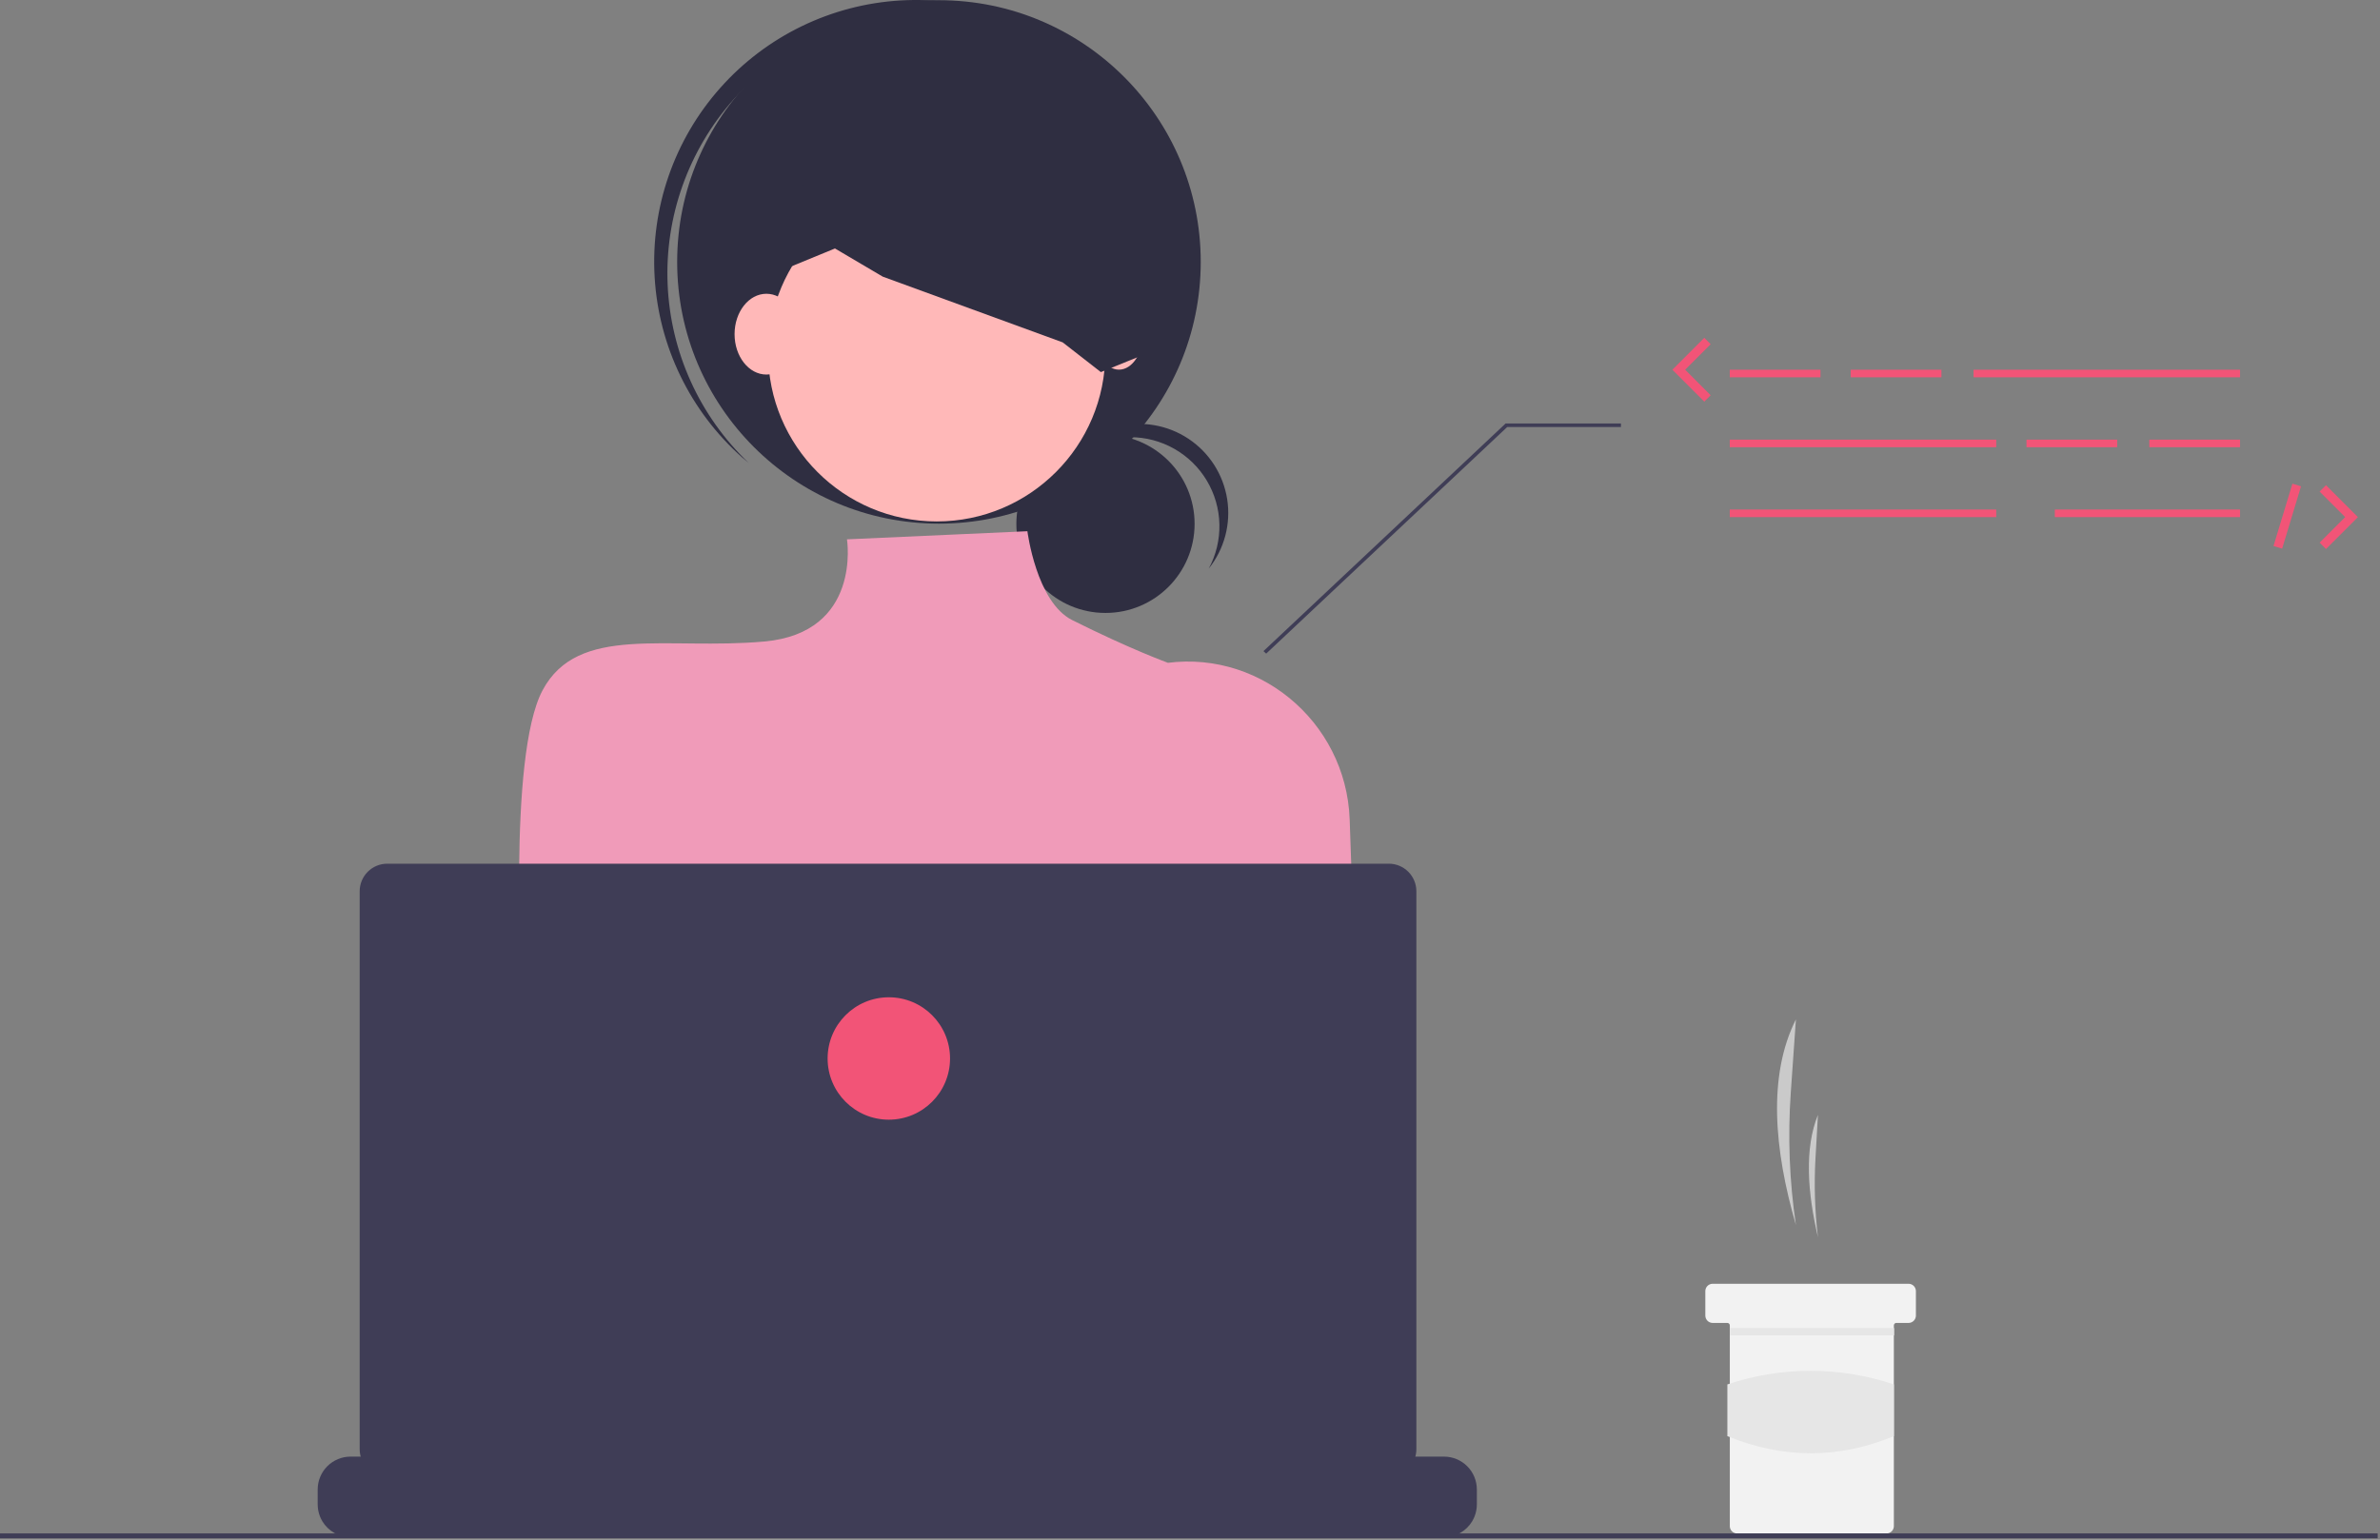 <svg width="972" height="629" viewBox="0 0 972 629" fill="none" xmlns="http://www.w3.org/2000/svg">
<rect x="0" y="0" width="972" height="629" fill="#808080" stroke="none"/>
<g clip-path="url(#clip0_5_19)">
<path d="M733.457 500.406C730.799 482.498 730.097 464.354 731.363 446.294L733.457 416.406C721.916 439.371 724.524 469.598 733.457 500.406V500.406Z" fill="#CACACA"/>
<path d="M742.457 505.406C741.177 494.72 740.84 483.942 741.449 473.197L742.457 455.406C736.904 469.076 738.159 487.068 742.457 505.406Z" fill="#CACACA"/>
<path d="M782.462 527.408V537.408C782.458 538.203 782.14 538.963 781.579 539.525C781.017 540.087 780.256 540.404 779.462 540.408H774.462C774.33 540.408 774.2 540.433 774.079 540.483C773.957 540.533 773.847 540.607 773.754 540.7C773.661 540.793 773.587 540.903 773.537 541.025C773.487 541.146 773.461 541.277 773.462 541.408V623.408C773.458 624.203 773.14 624.963 772.579 625.525C772.017 626.087 771.256 626.404 770.462 626.408H709.462C708.666 626.408 707.904 626.091 707.341 625.529C706.779 624.966 706.463 624.204 706.462 623.408V541.408C706.461 541.143 706.356 540.889 706.168 540.702C705.981 540.515 705.727 540.409 705.462 540.408H699.462C698.666 540.408 697.904 540.091 697.341 539.529C696.779 538.966 696.463 538.204 696.462 537.408V527.408C696.461 527.014 696.539 526.624 696.689 526.259C696.84 525.895 697.061 525.564 697.339 525.286C697.618 525.007 697.949 524.786 698.313 524.635C698.677 524.485 699.068 524.408 699.462 524.408H779.462C780.257 524.411 781.019 524.727 781.581 525.289C782.143 525.852 782.46 526.613 782.462 527.408V527.408Z" fill="#F2F2F2"/>
<path d="M773.552 542.508H706.552V545.508H773.552V542.508Z" fill="#E6E6E6"/>
<path d="M773.462 586.653C751.042 595.931 728.378 596.033 705.462 586.653V565.518C727.523 558.108 751.401 558.108 773.462 565.518V586.653Z" fill="#E6E6E6"/>
<path d="M451.481 250.381C471.582 250.381 487.877 234.086 487.877 213.985C487.877 193.885 471.582 177.59 451.481 177.59C431.38 177.59 415.086 193.885 415.086 213.985C415.086 234.086 431.38 250.381 451.481 250.381Z" fill="#2F2E41"/>
<path d="M461.621 178.591C467.92 178.592 474.111 180.228 479.588 183.337C485.066 186.447 489.643 190.925 492.871 196.334C496.1 201.742 497.87 207.896 498.008 214.193C498.147 220.49 496.649 226.715 493.661 232.26C496.816 228.312 499.114 223.75 500.409 218.865C501.704 213.98 501.967 208.878 501.181 203.886C500.396 198.893 498.578 194.119 495.846 189.868C493.113 185.616 489.524 181.981 485.309 179.193C481.094 176.405 476.343 174.525 471.362 173.675C466.38 172.824 461.275 173.02 456.374 174.251C451.472 175.482 446.88 177.721 442.891 180.825C438.903 183.928 435.604 187.829 433.206 192.278C436.608 188.006 440.93 184.558 445.85 182.188C450.77 179.818 456.161 178.589 461.621 178.591V178.591Z" fill="#2F2E41"/>
<path d="M383.47 213.908C442.517 213.908 490.383 166.042 490.383 106.996C490.383 47.95 442.517 0.083 383.47 0.083C324.424 0.083 276.558 47.95 276.558 106.996C276.558 166.042 324.424 213.908 383.47 213.908Z" fill="#2F2E41"/>
<path d="M299.562 40.662C317.984 19.944 343.734 7.194 371.379 5.102C399.024 3.01 426.399 11.741 447.729 29.452C446.854 28.621 445.989 27.783 445.081 26.975C423.887 8.151 396.085 -1.487 367.787 0.182C339.489 1.852 313.013 14.691 294.179 35.876C275.345 57.062 265.696 84.86 267.353 113.159C269.01 141.457 281.837 167.94 303.015 186.783C303.923 187.59 304.857 188.351 305.784 189.122C285.698 170.014 273.82 143.849 272.659 116.15C271.498 88.451 281.144 61.384 299.562 40.662Z" fill="#2F2E41"/>
<path d="M382.564 213.002C420.594 213.002 451.423 182.173 451.423 144.143C451.423 106.114 420.594 75.284 382.564 75.284C344.535 75.284 313.706 106.114 313.706 144.143C313.706 182.173 344.535 213.002 382.564 213.002Z" fill="#FFB8B8"/>
<path d="M419.595 217L345.907 220.313C345.907 220.313 352.057 258.421 312.191 262.045C272.326 265.669 236.084 254.797 221.587 281.978C207.091 309.159 213.339 405.944 213.339 405.944C213.339 405.944 240.52 503.796 262.265 518.293C284.01 532.789 474.278 512.856 474.278 512.856L553.907 412.313L551.21 334.773C549.801 294.282 512.833 263.882 473.016 271.375C472.234 271.522 477.793 270.579 477 270.749C477 270.749 461.907 265.313 437.907 253.313C423.23 245.974 419.595 217 419.595 217Z" fill="#F09BB9"/>
<path d="M313 153C320.18 153 326 145.613 326 136.5C326 127.387 320.18 120 313 120C305.82 120 300 127.387 300 136.5C300 145.613 305.82 153 313 153Z" fill="#FFB8B8"/>
<path d="M457 151C462.523 151 467 144.06 467 135.5C467 126.94 462.523 120 457 120C451.477 120 447 126.94 447 135.5C447 144.06 451.477 151 457 151Z" fill="#FFB8B8"/>
<path d="M603.152 608.446V614.516C603.155 616.182 602.846 617.834 602.242 619.386C601.973 620.078 601.649 620.747 601.272 621.386C600.08 623.387 598.389 625.043 596.364 626.193C594.339 627.343 592.05 627.947 589.722 627.946H143.172C140.843 627.947 138.554 627.343 136.529 626.193C134.505 625.043 132.814 623.387 131.622 621.386C131.245 620.747 130.92 620.078 130.652 619.386C130.047 617.834 129.738 616.182 129.742 614.516V608.446C129.741 606.683 130.088 604.937 130.762 603.308C131.437 601.679 132.425 600.198 133.672 598.951C134.918 597.704 136.398 596.715 138.027 596.04C139.656 595.364 141.401 595.017 143.165 595.016H168.912V592.186C168.912 592.113 168.926 592.04 168.954 591.972C168.982 591.904 169.023 591.843 169.075 591.791C169.127 591.739 169.188 591.697 169.256 591.669C169.324 591.641 169.396 591.626 169.47 591.626H182.902C183.05 591.626 183.192 591.685 183.297 591.789C183.402 591.894 183.461 592.036 183.462 592.184V595.016H191.852V592.186C191.852 592.113 191.866 592.04 191.894 591.972C191.922 591.904 191.963 591.843 192.015 591.791C192.067 591.739 192.128 591.697 192.196 591.669C192.264 591.641 192.336 591.626 192.41 591.626H205.842C205.99 591.626 206.132 591.685 206.237 591.789C206.342 591.894 206.401 592.036 206.402 592.184V595.016H214.802V592.186C214.802 592.113 214.816 592.04 214.844 591.972C214.872 591.904 214.913 591.843 214.965 591.791C215.017 591.739 215.078 591.697 215.146 591.669C215.214 591.641 215.286 591.626 215.36 591.626H228.792C228.94 591.626 229.082 591.685 229.187 591.789C229.292 591.894 229.351 592.036 229.352 592.184V595.016H237.742V592.186C237.742 592.113 237.756 592.04 237.784 591.972C237.812 591.904 237.853 591.843 237.905 591.791C237.957 591.739 238.018 591.697 238.086 591.669C238.154 591.641 238.226 591.626 238.3 591.626H251.732C251.88 591.626 252.022 591.685 252.127 591.789C252.232 591.894 252.291 592.036 252.292 592.184V595.016H260.682V592.186C260.682 592.113 260.696 592.04 260.724 591.972C260.752 591.904 260.793 591.843 260.845 591.791C260.897 591.739 260.958 591.697 261.026 591.669C261.094 591.641 261.166 591.626 261.24 591.626H274.672C274.82 591.626 274.962 591.685 275.067 591.789C275.172 591.894 275.231 592.036 275.232 592.184V595.016H283.632V592.186C283.632 592.113 283.646 592.04 283.674 591.972C283.702 591.904 283.743 591.843 283.795 591.791C283.847 591.739 283.908 591.697 283.976 591.669C284.044 591.641 284.116 591.626 284.19 591.626H297.622C297.77 591.626 297.912 591.685 298.017 591.789C298.122 591.894 298.181 592.036 298.182 592.184V595.016H306.572V592.186C306.572 592.113 306.586 592.04 306.614 591.972C306.642 591.904 306.683 591.843 306.735 591.791C306.787 591.739 306.848 591.697 306.916 591.669C306.984 591.641 307.056 591.626 307.13 591.626H412.332C412.405 591.626 412.478 591.64 412.546 591.668C412.614 591.696 412.675 591.738 412.727 591.789C412.779 591.841 412.821 591.903 412.849 591.971C412.877 592.038 412.892 592.111 412.892 592.184V595.016H421.292V592.186C421.292 592.113 421.306 592.04 421.334 591.972C421.362 591.904 421.403 591.843 421.455 591.791C421.507 591.739 421.568 591.697 421.636 591.669C421.704 591.641 421.776 591.626 421.85 591.626H435.282C435.43 591.628 435.571 591.687 435.676 591.792C435.781 591.897 435.84 592.038 435.842 592.186V595.016H444.232V592.186C444.232 592.113 444.246 592.04 444.274 591.972C444.302 591.904 444.343 591.843 444.395 591.791C444.447 591.739 444.508 591.697 444.576 591.669C444.644 591.641 444.716 591.626 444.79 591.626H458.222C458.295 591.626 458.368 591.641 458.436 591.669C458.504 591.697 458.565 591.738 458.617 591.789C458.669 591.841 458.711 591.903 458.739 591.971C458.767 592.038 458.782 592.111 458.782 592.184V595.016H467.172V592.186C467.172 592.113 467.186 592.04 467.214 591.972C467.242 591.904 467.283 591.843 467.335 591.791C467.387 591.739 467.448 591.697 467.516 591.669C467.584 591.641 467.656 591.626 467.73 591.626H481.162C481.235 591.626 481.308 591.641 481.376 591.669C481.444 591.697 481.505 591.738 481.557 591.789C481.609 591.841 481.651 591.903 481.679 591.971C481.707 592.038 481.722 592.111 481.722 592.185V595.016H490.122V592.186C490.122 592.113 490.136 592.04 490.164 591.972C490.192 591.904 490.233 591.843 490.285 591.791C490.337 591.739 490.398 591.697 490.466 591.669C490.534 591.641 490.606 591.626 490.68 591.626H504.112C504.259 591.628 504.399 591.688 504.502 591.793C504.605 591.898 504.662 592.039 504.662 592.186V595.016H513.062V592.186C513.062 592.113 513.076 592.04 513.104 591.972C513.132 591.904 513.173 591.843 513.225 591.791C513.277 591.739 513.338 591.697 513.406 591.669C513.474 591.641 513.546 591.626 513.62 591.626H527.052C527.125 591.626 527.198 591.641 527.266 591.669C527.334 591.697 527.395 591.738 527.447 591.789C527.499 591.841 527.541 591.903 527.569 591.971C527.597 592.038 527.612 592.111 527.612 592.185V595.016H536.002V592.186C536.002 592.113 536.016 592.04 536.044 591.972C536.072 591.904 536.113 591.843 536.165 591.791C536.217 591.739 536.278 591.697 536.346 591.669C536.414 591.641 536.486 591.626 536.56 591.626H549.992C550.065 591.626 550.138 591.641 550.206 591.669C550.274 591.697 550.335 591.738 550.387 591.789C550.439 591.841 550.481 591.903 550.509 591.971C550.537 592.038 550.552 592.111 550.552 592.185V595.016H589.722C593.283 595.015 596.698 596.429 599.217 598.946C601.735 601.464 603.151 604.878 603.152 608.439L603.152 608.446Z" fill="#3F3D56"/>
<path d="M971.052 626.381H0V628.381H971.052V626.381Z" fill="#3F3D56"/>
<path d="M567.194 352.812H158.151C156.672 352.812 155.208 353.103 153.842 353.669C152.476 354.235 151.235 355.064 150.19 356.11C149.144 357.155 148.315 358.396 147.749 359.762C147.183 361.128 146.892 362.592 146.892 364.071V591.982C146.892 594.968 148.078 597.832 150.19 599.943C152.301 602.055 155.165 603.241 158.151 603.241H567.194C570.18 603.241 573.044 602.055 575.155 599.943C577.267 597.832 578.453 594.968 578.453 591.982V364.071C578.453 361.085 577.267 358.221 575.155 356.11C573.044 353.998 570.18 352.812 567.194 352.812Z" fill="#3F3D56"/>
<path d="M363 457.381C376.807 457.381 388 446.189 388 432.381C388 418.574 376.807 407.381 363 407.381C349.193 407.381 338 418.574 338 432.381C338 446.189 349.193 457.381 363 457.381Z" fill="#F25477"/>
<path d="M517.109 267L615.533 174.455H662V173H614.882L614.653 173.216L516 265.977L517.109 267Z" fill="#3F3D56"/>
<path d="M330 71L313 113L341 101.5L360.5 113L434.013 139.859L449.597 152L479.5 139.859L449.597 71H330Z" fill="#2F2E41"/>
<path d="M743.493 151.034H706.446V154.121H743.493V151.034Z" fill="#F25477"/>
<path d="M792.889 151.034H755.842V154.121H792.889V151.034Z" fill="#F25477"/>
<path d="M864.667 179.591H827.62V182.678H864.667V179.591Z" fill="#F25477"/>
<path d="M914.834 179.591H877.787V182.678H914.834V179.591Z" fill="#F25477"/>
<path d="M914.834 151.034H806.009V154.121H914.834V151.034Z" fill="#F25477"/>
<path d="M815.271 179.591H706.446V182.678H815.271V179.591Z" fill="#F25477"/>
<path d="M815.271 208.148H706.446V211.235H815.271V208.148Z" fill="#F25477"/>
<path d="M914.834 208.148H839.197V211.235H914.834V208.148Z" fill="#F25477"/>
<path d="M696.034 164.067L683 151.034L696.034 138L698.641 140.608L688.215 151.034L698.641 161.459L696.034 164.067Z" fill="#F25477"/>
<path d="M949.945 224.268L947.337 221.661L957.763 211.234L947.337 200.808L949.945 198.201L962.978 211.234L949.945 224.268Z" fill="#F25477"/>
<path d="M936.224 197.58L928.505 223.049L932.035 224.118L939.753 198.649L936.224 197.58Z" fill="#F25477"/>
</g>
<defs>
<clipPath id="clip0_5_19">
<rect width="971.052" height="628.381" fill="white"/>
</clipPath>
</defs>
</svg>
